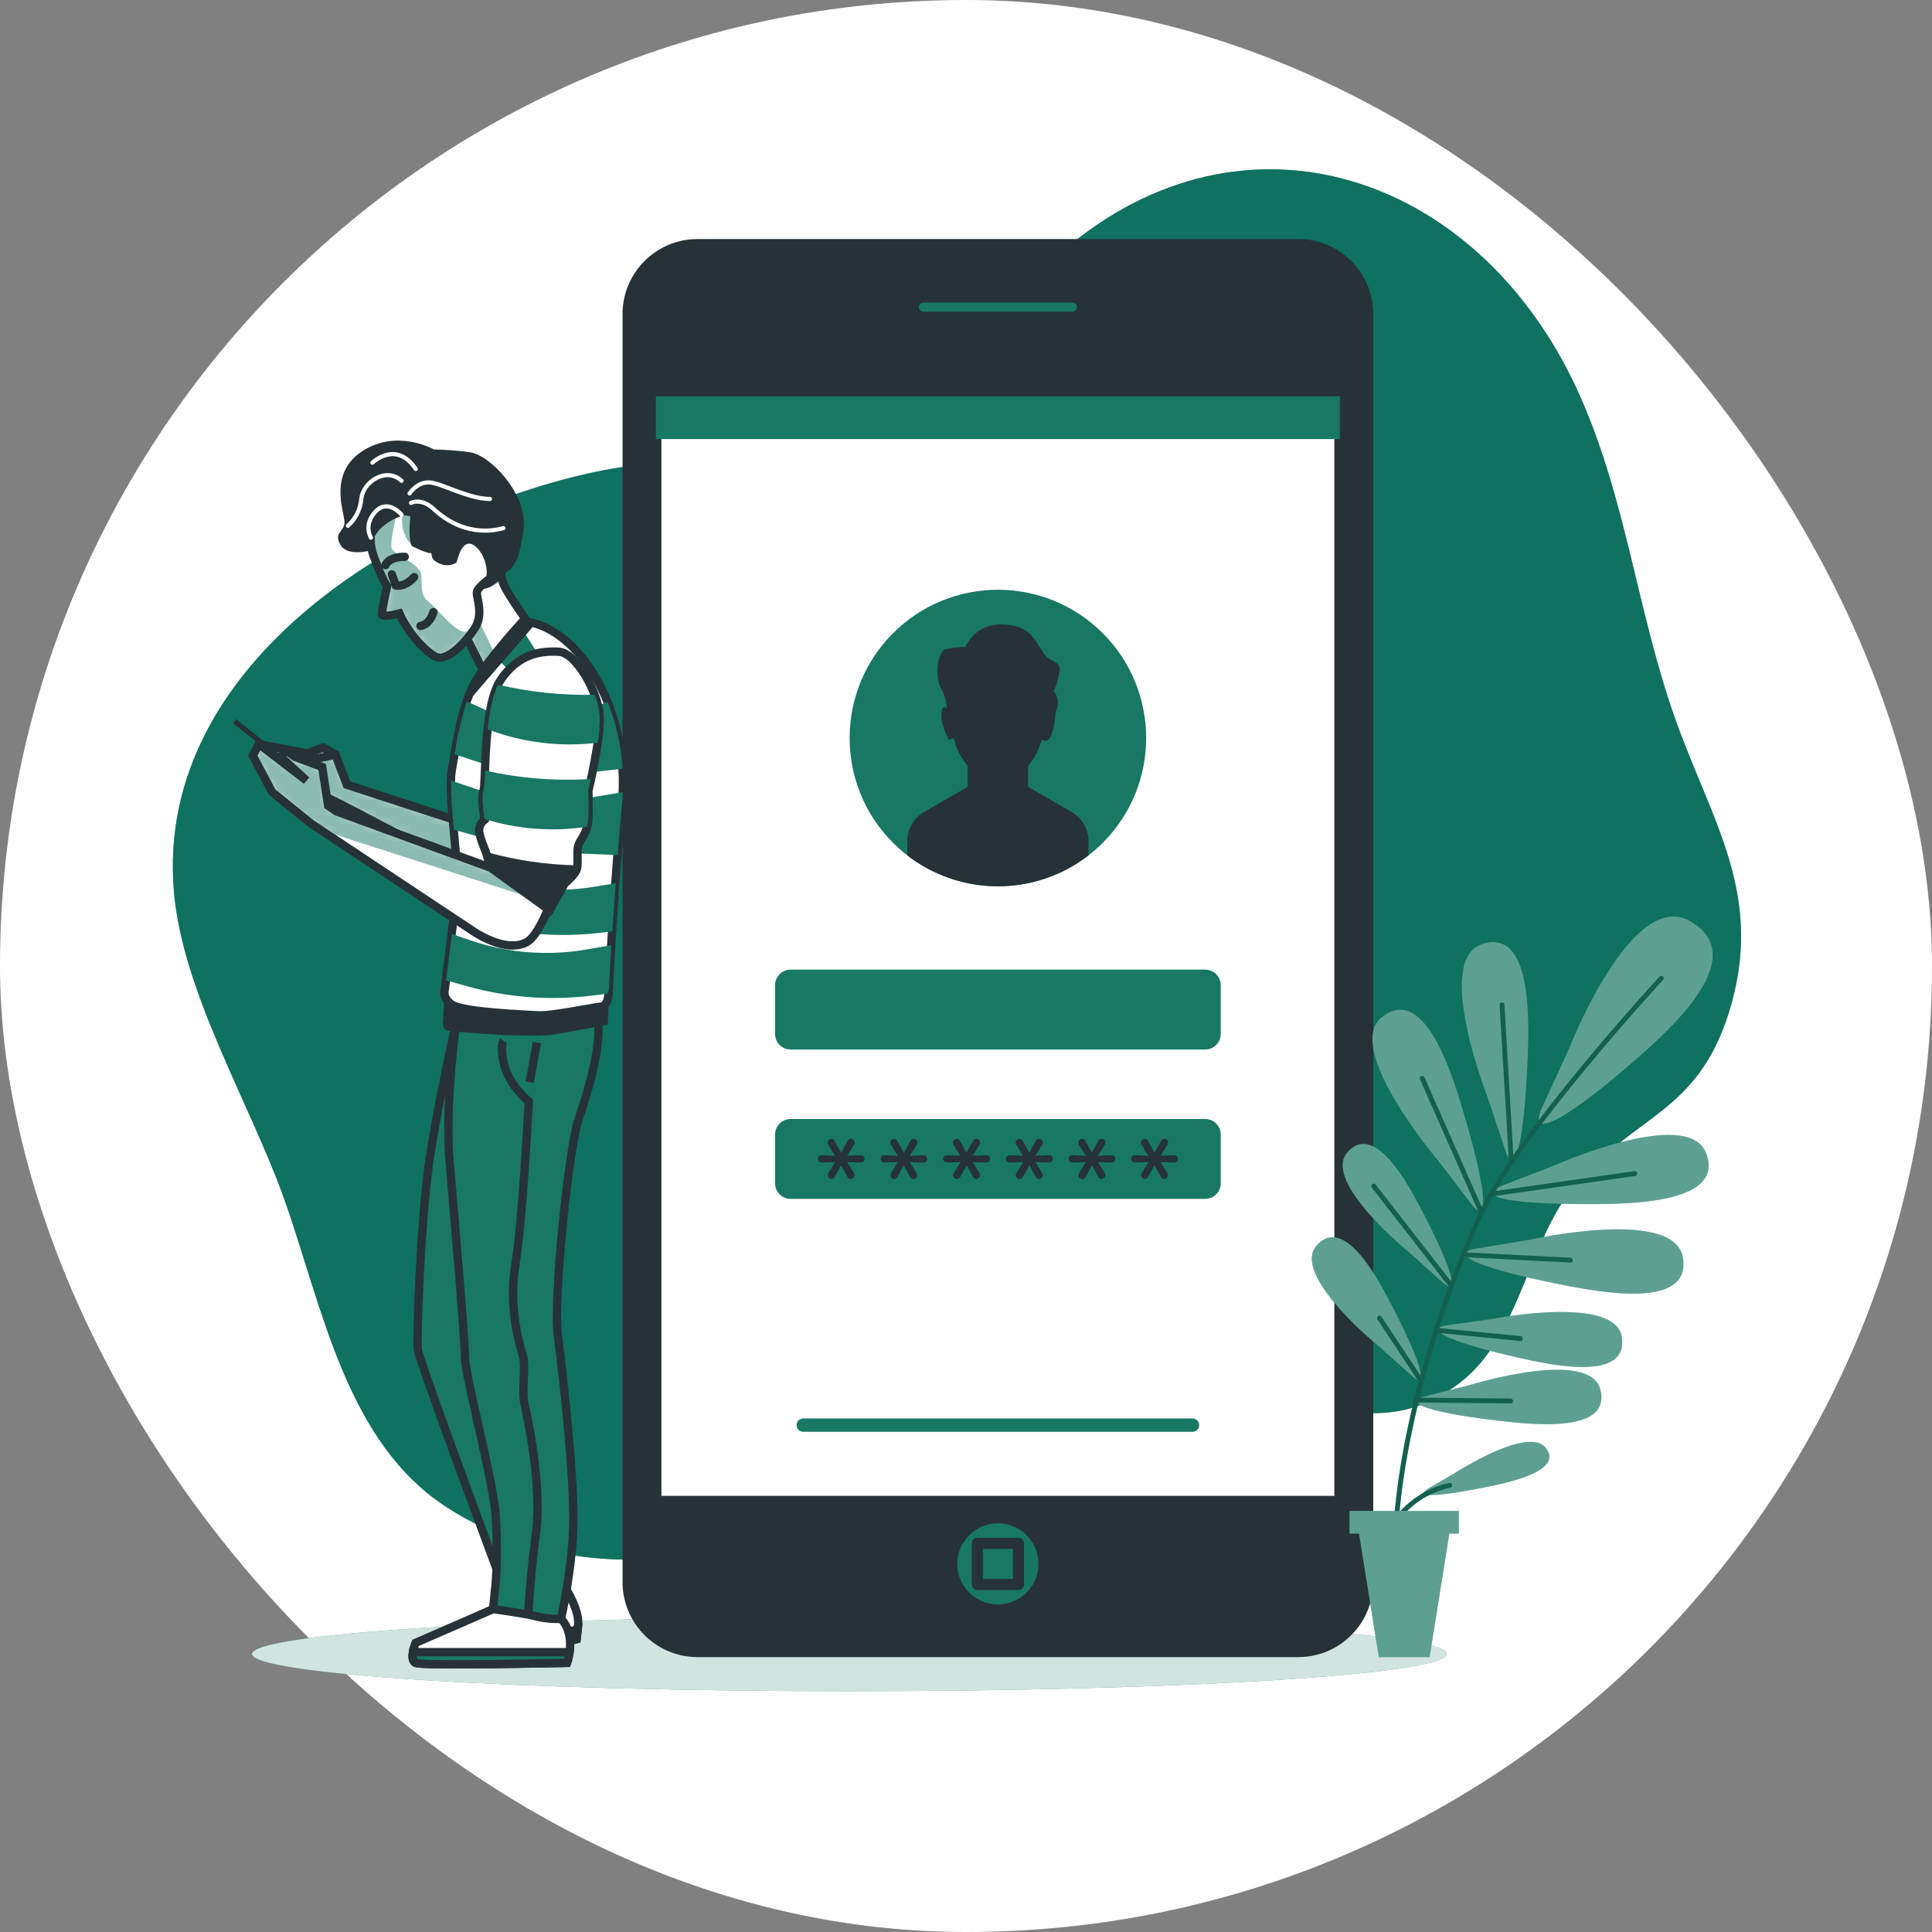 <svg width="233" height="233" viewBox="0 0 233 233" fill="none" xmlns="http://www.w3.org/2000/svg">
<rect x="0" y="0" width="233" height="233" fill="#808080" stroke="none"/>
<rect width="233" height="233" rx="116.5" fill="white"/>
<path d="M190.655 47.998C179.06 21.562 151.231 11.608 129.273 29.358C120.699 36.283 115.349 47.304 104.85 51.726C94.999 55.874 82.519 54.653 71.867 56.899C49.182 61.652 18.64 79.686 20.97 107.474C21.991 119.646 30.201 133.164 34.26 144.553C38.92 157.657 41.716 174.051 54.051 181.885C75.198 195.333 100.707 184.34 119.757 173.497C130.009 167.667 135.653 164.083 146.692 166.083C156.912 167.947 166.115 174.471 176.101 166.73C183.599 160.919 184.219 149.143 190.515 142.228C197.607 134.436 204.798 133.873 208.484 122.162C212.953 107.954 206.368 99.076 201.918 86.383C197.467 73.689 196.116 60.436 190.655 47.998Z" fill="#187863"/>
<g opacity="0.7">
<path d="M190.655 47.998C179.06 21.562 151.231 11.608 129.273 29.358C120.699 36.283 115.349 47.304 104.85 51.726C94.999 55.874 82.519 54.653 71.867 56.899C49.182 61.652 18.64 79.686 20.97 107.474C21.991 119.646 30.201 133.164 34.26 144.553C38.92 157.657 41.716 174.051 54.051 181.885C75.198 195.333 100.707 184.34 119.757 173.497C130.009 167.667 135.653 164.083 146.692 166.083C156.912 167.947 166.115 174.471 176.101 166.73C183.599 160.919 184.219 149.143 190.515 142.228C197.607 134.436 204.798 133.873 208.484 122.162C212.953 107.954 206.368 99.076 201.918 86.383C197.467 73.689 196.116 60.436 190.655 47.998Z" fill="#0C6D5C"/>
</g>
<path d="M102.431 203.959C142.215 203.959 174.466 201.95 174.466 199.471C174.466 196.993 142.215 194.984 102.431 194.984C62.648 194.984 30.397 196.993 30.397 199.471C30.397 201.95 62.648 203.959 102.431 203.959Z" fill="#187863"/>
<path opacity="0.8" d="M102.431 203.959C142.215 203.959 174.466 201.95 174.466 199.471C174.466 196.993 142.215 194.984 102.431 194.984C62.648 194.984 30.397 196.993 30.397 199.471C30.397 201.95 62.648 203.959 102.431 203.959Z" fill="white"/>
<path d="M156.562 28.827H84.132C79.131 28.827 75.077 32.88 75.077 37.881V190.794C75.077 195.795 79.131 199.849 84.132 199.849H156.562C161.563 199.849 165.616 195.795 165.616 190.794V37.881C165.616 32.88 161.563 28.827 156.562 28.827Z" fill="#263238"/>
<path d="M161.59 47.606H79.099V181.069H161.59V47.606Z" fill="white" stroke="#263238" stroke-width="1.337" stroke-miterlimit="10"/>
<path d="M132.99 101.649C139.973 94.666 139.973 83.345 132.99 76.362C126.007 69.38 114.686 69.38 107.703 76.362C100.721 83.345 100.721 94.666 107.703 101.649C114.686 108.632 126.007 108.632 132.99 101.649Z" fill="#187863"/>
<path d="M143.822 172.676H96.877C96.771 172.677 96.666 172.656 96.569 172.616C96.471 172.576 96.382 172.517 96.307 172.443C96.232 172.368 96.173 172.28 96.132 172.182C96.091 172.085 96.071 171.98 96.071 171.875C96.07 171.769 96.09 171.663 96.131 171.565C96.171 171.467 96.23 171.378 96.305 171.303C96.38 171.228 96.469 171.169 96.567 171.128C96.666 171.088 96.771 171.068 96.877 171.068H143.822C143.927 171.068 144.032 171.089 144.129 171.13C144.227 171.17 144.316 171.23 144.39 171.305C144.464 171.38 144.523 171.469 144.563 171.566C144.603 171.664 144.624 171.769 144.623 171.875C144.623 172.087 144.539 172.291 144.388 172.441C144.238 172.592 144.034 172.676 143.822 172.676Z" fill="#187863"/>
<path d="M145.35 116.938H95.344C94.312 116.938 93.475 117.775 93.475 118.807V124.702C93.475 125.734 94.312 126.57 95.344 126.57H145.35C146.382 126.57 147.219 125.734 147.219 124.702V118.807C147.219 117.775 146.382 116.938 145.35 116.938Z" fill="#187863"/>
<path d="M145.35 134.954H95.344C94.312 134.954 93.475 135.79 93.475 136.822V142.717C93.475 143.749 94.312 144.586 95.344 144.586H145.35C146.382 144.586 147.219 143.749 147.219 142.717V136.822C147.219 135.79 146.382 134.954 145.35 134.954Z" fill="#187863"/>
<path d="M129.25 97.925L123.989 94.896V92.394C124.75 91.472 125.302 90.396 125.606 89.239C125.787 89.303 125.977 89.337 126.169 89.337C126.822 89.337 127.237 87.314 127.307 85.87C128.066 84.262 127.032 83.321 127.032 83.321C127.032 83.321 127.46 82.892 127.745 81.173C128.029 79.453 126.743 80.171 125.741 78.596C124.739 77.02 124.021 75.306 120.731 75.306C119.825 75.276 118.93 75.519 118.164 76.005C117.398 76.49 116.795 77.195 116.435 78.027C115.616 78.03 114.8 78.125 114.002 78.311C112.996 78.596 112.711 81.89 113.569 83.181C113.953 83.886 114.158 84.675 114.165 85.478C113.937 85.199 113.699 85.124 113.569 85.758C113.285 87.189 114.431 89.192 114.431 89.192L115.023 89.025C115.321 90.261 115.896 91.413 116.705 92.394V94.896L111.444 97.925C110.829 98.28 110.319 98.79 109.964 99.404C109.609 100.019 109.422 100.715 109.421 101.425V103.158C112.55 105.576 116.393 106.887 120.347 106.887C124.301 106.887 128.143 105.576 131.272 103.158V101.425C131.273 100.715 131.086 100.018 130.731 99.404C130.376 98.789 129.865 98.279 129.25 97.925Z" fill="#263238"/>
<path d="M100.283 142.191C100.163 142.189 100.047 142.141 99.962 142.056C99.916 142.015 99.879 141.964 99.854 141.908C99.829 141.852 99.817 141.791 99.817 141.729C99.819 141.645 99.843 141.563 99.887 141.492L100.726 140.15L99.09 140.201C99.029 140.205 98.967 140.196 98.909 140.174C98.851 140.152 98.799 140.118 98.755 140.075C98.679 139.99 98.637 139.879 98.637 139.765C98.637 139.651 98.679 139.541 98.755 139.455C98.798 139.41 98.85 139.375 98.908 139.353C98.966 139.33 99.028 139.321 99.09 139.325L100.703 139.385L99.873 138.048C99.828 137.975 99.804 137.891 99.803 137.806C99.803 137.744 99.816 137.683 99.84 137.627C99.865 137.571 99.902 137.52 99.948 137.479C100.033 137.394 100.149 137.346 100.269 137.344C100.349 137.345 100.426 137.368 100.493 137.411C100.56 137.454 100.613 137.515 100.647 137.587L101.444 139.027L102.231 137.596C102.268 137.52 102.326 137.455 102.397 137.409C102.469 137.363 102.552 137.337 102.637 137.335C102.695 137.335 102.754 137.348 102.807 137.372C102.861 137.396 102.909 137.431 102.949 137.475C103.034 137.563 103.081 137.682 103.079 137.806C103.079 137.886 103.058 137.964 103.019 138.034L102.175 139.385L103.811 139.325C103.873 139.321 103.935 139.33 103.993 139.353C104.051 139.375 104.103 139.41 104.146 139.455C104.226 139.538 104.269 139.648 104.268 139.763C104.267 139.878 104.224 139.99 104.146 140.075C104.102 140.118 104.05 140.152 103.992 140.174C103.934 140.196 103.872 140.205 103.811 140.201L102.166 140.15L102.986 141.478C103.032 141.552 103.056 141.637 103.056 141.725C103.056 141.848 103.007 141.967 102.919 142.054C102.832 142.142 102.714 142.191 102.59 142.191C102.51 142.19 102.432 142.165 102.366 142.121C102.3 142.076 102.248 142.013 102.217 141.939L101.439 140.541L100.665 141.939C100.631 142.012 100.577 142.074 100.51 142.119C100.442 142.163 100.364 142.188 100.283 142.191Z" fill="#263238"/>
<path d="M107.842 142.191C107.721 142.189 107.606 142.141 107.52 142.056C107.474 142.015 107.438 141.964 107.413 141.908C107.388 141.852 107.375 141.791 107.376 141.729C107.377 141.645 107.401 141.563 107.446 141.492L108.284 140.15L106.653 140.201C106.591 140.204 106.529 140.194 106.471 140.172C106.412 140.151 106.359 140.118 106.313 140.075C106.251 140.011 106.21 139.93 106.195 139.843C106.18 139.755 106.191 139.665 106.228 139.584C106.265 139.503 106.325 139.435 106.401 139.389C106.477 139.343 106.565 139.32 106.653 139.325L108.261 139.385L107.432 138.048C107.387 137.975 107.362 137.891 107.362 137.806C107.361 137.744 107.374 137.683 107.399 137.627C107.424 137.571 107.46 137.52 107.506 137.479C107.592 137.394 107.707 137.346 107.828 137.344C107.907 137.345 107.985 137.368 108.052 137.411C108.118 137.454 108.172 137.515 108.205 137.587L109.002 139.027L109.79 137.596C109.827 137.52 109.884 137.455 109.956 137.409C110.027 137.363 110.11 137.337 110.195 137.335C110.254 137.335 110.312 137.347 110.366 137.371C110.42 137.395 110.468 137.431 110.507 137.475C110.55 137.518 110.585 137.57 110.608 137.627C110.631 137.684 110.643 137.744 110.642 137.806C110.641 137.886 110.618 137.965 110.577 138.034L109.734 139.385L111.374 139.334C111.435 139.33 111.497 139.34 111.554 139.362C111.611 139.385 111.663 139.42 111.705 139.465C111.784 139.547 111.828 139.658 111.826 139.772C111.826 139.888 111.783 139.999 111.705 140.084C111.662 140.128 111.61 140.161 111.553 140.183C111.496 140.205 111.435 140.214 111.374 140.21L109.724 140.159L110.545 141.487C110.59 141.561 110.615 141.647 110.614 141.734C110.614 141.858 110.565 141.976 110.478 142.064C110.391 142.151 110.272 142.2 110.148 142.2C110.069 142.199 109.991 142.175 109.924 142.13C109.858 142.085 109.806 142.022 109.776 141.948L108.997 140.55L108.224 141.948C108.188 142.02 108.134 142.08 108.066 142.123C107.999 142.165 107.921 142.189 107.842 142.191Z" fill="#263238"/>
<path d="M115.405 142.191C115.283 142.19 115.166 142.142 115.079 142.056C115.033 142.015 114.996 141.964 114.971 141.908C114.946 141.852 114.934 141.791 114.934 141.729C114.936 141.645 114.96 141.563 115.004 141.492L115.843 140.15L114.212 140.201C114.124 140.204 114.037 140.182 113.962 140.136C113.887 140.09 113.828 140.022 113.792 139.942C113.755 139.862 113.743 139.773 113.757 139.687C113.772 139.6 113.812 139.519 113.872 139.455C113.916 139.41 113.969 139.375 114.028 139.353C114.086 139.33 114.149 139.321 114.212 139.325L115.82 139.385L114.99 138.048C114.945 137.975 114.921 137.891 114.92 137.806C114.922 137.744 114.935 137.684 114.96 137.628C114.985 137.572 115.02 137.522 115.065 137.479C115.152 137.393 115.269 137.345 115.391 137.344C115.47 137.346 115.546 137.369 115.612 137.412C115.678 137.455 115.731 137.515 115.764 137.587L116.561 139.027L117.348 137.596C117.385 137.52 117.443 137.455 117.514 137.409C117.586 137.363 117.669 137.337 117.754 137.335C117.813 137.335 117.871 137.347 117.925 137.371C117.979 137.395 118.027 137.431 118.066 137.475C118.109 137.518 118.143 137.57 118.166 137.627C118.19 137.684 118.201 137.744 118.201 137.806C118.199 137.886 118.177 137.965 118.136 138.034L117.292 139.385L118.933 139.325C118.993 139.319 119.054 139.326 119.111 139.345C119.169 139.365 119.221 139.396 119.265 139.438C119.309 139.479 119.344 139.53 119.367 139.586C119.39 139.642 119.401 139.702 119.399 139.763C119.4 139.878 119.358 139.989 119.282 140.075C119.238 140.118 119.186 140.152 119.128 140.174C119.07 140.196 119.008 140.205 118.947 140.201L117.302 140.15L118.117 141.478C118.163 141.552 118.187 141.637 118.187 141.725C118.185 141.786 118.172 141.846 118.147 141.902C118.122 141.958 118.087 142.009 118.042 142.051C118.002 142.095 117.953 142.129 117.898 142.153C117.844 142.177 117.785 142.19 117.726 142.191C117.646 142.189 117.569 142.165 117.504 142.12C117.438 142.075 117.387 142.012 117.357 141.939L116.575 140.541L115.801 141.939C115.766 142.015 115.71 142.079 115.64 142.123C115.57 142.168 115.488 142.191 115.405 142.191Z" fill="#263238"/>
<path d="M122.963 142.191C122.841 142.19 122.724 142.142 122.637 142.056C122.549 141.97 122.499 141.852 122.497 141.729C122.496 141.646 122.519 141.563 122.563 141.492L123.401 140.15L121.77 140.201C121.708 140.204 121.646 140.194 121.588 140.172C121.529 140.151 121.476 140.118 121.43 140.075C121.354 139.99 121.312 139.879 121.312 139.765C121.312 139.651 121.354 139.541 121.43 139.455C121.475 139.412 121.529 139.378 121.587 139.355C121.646 139.333 121.708 139.323 121.77 139.325L123.383 139.385L122.558 138.048C122.513 137.975 122.489 137.891 122.488 137.806C122.49 137.744 122.503 137.684 122.528 137.628C122.553 137.572 122.588 137.522 122.633 137.479C122.719 137.393 122.837 137.345 122.959 137.344C123.038 137.345 123.116 137.368 123.183 137.411C123.249 137.454 123.303 137.515 123.336 137.587L124.128 139.027L124.916 137.596C124.953 137.52 125.011 137.455 125.082 137.409C125.154 137.363 125.236 137.337 125.321 137.335C125.38 137.335 125.439 137.347 125.493 137.371C125.546 137.395 125.595 137.431 125.634 137.475C125.677 137.518 125.711 137.57 125.734 137.627C125.757 137.684 125.769 137.744 125.769 137.806C125.767 137.886 125.745 137.965 125.704 138.034L124.86 139.385L126.5 139.325C126.561 139.319 126.622 139.326 126.679 139.345C126.736 139.365 126.789 139.396 126.833 139.438C126.877 139.479 126.912 139.53 126.935 139.586C126.958 139.642 126.969 139.702 126.966 139.763C126.967 139.878 126.926 139.989 126.85 140.075C126.806 140.118 126.753 140.152 126.696 140.174C126.638 140.196 126.576 140.205 126.514 140.201L124.869 140.15L125.685 141.478C125.731 141.552 125.755 141.637 125.755 141.725C125.755 141.786 125.743 141.847 125.718 141.903C125.693 141.96 125.656 142.01 125.61 142.051C125.57 142.095 125.521 142.129 125.466 142.153C125.412 142.177 125.353 142.19 125.293 142.191C125.214 142.189 125.137 142.165 125.072 142.12C125.006 142.075 124.955 142.012 124.925 141.939L124.142 140.541L123.369 141.939C123.333 142.016 123.276 142.081 123.204 142.126C123.132 142.17 123.048 142.193 122.963 142.191Z" fill="#263238"/>
<path d="M130.522 142.191C130.4 142.19 130.283 142.142 130.196 142.056C130.124 141.982 130.078 141.887 130.065 141.786C130.052 141.684 130.074 141.58 130.126 141.492L130.96 140.15L129.329 140.201C129.267 140.204 129.205 140.194 129.146 140.172C129.088 140.151 129.034 140.118 128.989 140.075C128.913 139.99 128.871 139.879 128.871 139.765C128.871 139.651 128.913 139.541 128.989 139.455C129.034 139.412 129.087 139.378 129.146 139.355C129.204 139.333 129.266 139.323 129.329 139.325L130.941 139.385L130.112 138.048C130.067 137.975 130.043 137.891 130.042 137.806C130.044 137.683 130.094 137.565 130.182 137.479C130.269 137.393 130.386 137.345 130.508 137.344C130.587 137.345 130.665 137.368 130.732 137.411C130.799 137.454 130.852 137.515 130.885 137.587L131.678 139.027L132.465 137.596C132.503 137.52 132.56 137.455 132.632 137.409C132.703 137.363 132.786 137.337 132.871 137.335C132.93 137.335 132.989 137.347 133.044 137.371C133.099 137.395 133.147 137.43 133.187 137.475C133.273 137.563 133.32 137.682 133.318 137.806C133.316 137.886 133.294 137.965 133.253 138.034L132.409 139.385L134.05 139.325C134.11 139.319 134.171 139.326 134.228 139.345C134.286 139.365 134.338 139.396 134.382 139.438C134.426 139.479 134.461 139.53 134.484 139.586C134.507 139.642 134.518 139.702 134.516 139.763C134.517 139.878 134.475 139.989 134.399 140.075C134.355 140.118 134.303 140.152 134.245 140.174C134.187 140.196 134.125 140.205 134.064 140.201L132.419 140.15L133.234 141.478C133.28 141.552 133.304 141.637 133.304 141.725C133.304 141.786 133.292 141.847 133.267 141.903C133.242 141.96 133.205 142.01 133.16 142.051C133.119 142.095 133.07 142.129 133.015 142.153C132.961 142.177 132.902 142.19 132.843 142.191C132.763 142.189 132.686 142.165 132.621 142.12C132.555 142.075 132.505 142.012 132.474 141.939L131.692 140.541L130.918 141.939C130.883 142.015 130.827 142.079 130.757 142.123C130.687 142.168 130.605 142.191 130.522 142.191Z" fill="#263238"/>
<path d="M138.081 142.191C137.96 142.189 137.845 142.141 137.759 142.056C137.713 142.015 137.677 141.964 137.652 141.908C137.627 141.852 137.614 141.791 137.615 141.729C137.616 141.645 137.64 141.563 137.684 141.492L138.519 140.15L136.888 140.201C136.828 140.205 136.767 140.197 136.711 140.177C136.654 140.157 136.602 140.126 136.558 140.084C136.514 140.043 136.479 139.993 136.456 139.938C136.432 139.883 136.421 139.823 136.422 139.763C136.421 139.706 136.432 139.649 136.454 139.597C136.475 139.544 136.507 139.496 136.547 139.455C136.59 139.41 136.643 139.375 136.701 139.353C136.759 139.33 136.821 139.321 136.883 139.325L138.495 139.385L137.666 138.048C137.621 137.975 137.596 137.891 137.596 137.806C137.598 137.683 137.648 137.565 137.736 137.479C137.822 137.393 137.94 137.345 138.062 137.344C138.141 137.345 138.219 137.368 138.286 137.411C138.353 137.454 138.406 137.515 138.439 137.587L139.232 139.027L140.024 137.596C140.061 137.52 140.118 137.456 140.188 137.41C140.259 137.364 140.34 137.338 140.424 137.335C140.484 137.335 140.543 137.347 140.598 137.371C140.652 137.395 140.701 137.43 140.741 137.475C140.827 137.563 140.874 137.682 140.872 137.806C140.872 137.886 140.851 137.964 140.811 138.034L139.968 139.385L141.603 139.325C141.666 139.321 141.728 139.33 141.786 139.353C141.844 139.375 141.896 139.41 141.939 139.455C142.018 139.538 142.062 139.648 142.06 139.763C142.06 139.878 142.017 139.99 141.939 140.075C141.895 140.118 141.843 140.152 141.785 140.174C141.727 140.196 141.665 140.205 141.603 140.201L139.958 140.15L140.774 141.478C140.82 141.552 140.844 141.637 140.844 141.725C140.842 141.848 140.792 141.965 140.704 142.051C140.619 142.138 140.504 142.188 140.383 142.191C140.303 142.189 140.226 142.165 140.161 142.12C140.095 142.075 140.044 142.012 140.014 141.939L139.232 140.541L138.458 141.939C138.424 142.012 138.371 142.074 138.305 142.118C138.238 142.163 138.161 142.188 138.081 142.191Z" fill="#263238"/>
<g style="mix-blend-mode:multiply">
<path d="M161.59 47.784H79.099V52.952H161.59V47.784Z" fill="#187863"/>
</g>
<path d="M129.315 38.263H111.374C111.05 38.263 110.74 38.135 110.511 37.906C110.282 37.677 110.153 37.366 110.153 37.042C110.153 36.718 110.282 36.408 110.511 36.179C110.74 35.95 111.05 35.821 111.374 35.821H129.315C129.639 35.821 129.949 35.95 130.178 36.179C130.407 36.408 130.536 36.718 130.536 37.042C130.536 37.366 130.407 37.677 130.178 37.906C129.949 38.135 129.639 38.263 129.315 38.263Z" fill="#187863" stroke="#263238" stroke-width="1.337" stroke-linecap="round" stroke-linejoin="round"/>
<path d="M125.238 188.609C125.238 187.64 124.952 186.694 124.415 185.888C123.878 185.083 123.113 184.455 122.219 184.084C121.325 183.713 120.341 183.616 119.391 183.805C118.442 183.993 117.569 184.459 116.885 185.144C116.2 185.829 115.734 186.701 115.545 187.651C115.357 188.6 115.454 189.584 115.825 190.479C116.196 191.373 116.824 192.137 117.629 192.674C118.434 193.212 119.381 193.498 120.349 193.497C121.645 193.496 122.888 192.98 123.804 192.064C124.721 191.147 125.236 189.905 125.238 188.609Z" fill="#187863"/>
<path d="M122.828 186.129H117.87V191.088H122.828V186.129Z" fill="#187863" stroke="#263238" stroke-width="1.337" stroke-linecap="round" stroke-linejoin="round"/>
<path d="M179.41 132.344C179.41 132.344 172.914 115.838 178.697 113.876C184.718 111.831 184.452 122.73 184.219 128.043C183.73 139.395 182.476 141.506 181.54 138.733L179.41 132.344ZM177.457 145.22C179.242 147.55 179.746 145.136 176.525 134.236C175.016 129.11 171.735 118.741 166.702 122.633C161.87 126.361 173.371 139.875 173.371 139.875L177.457 145.22ZM174.009 154.679C175.71 156.189 175.743 154.283 171.702 146.413C169.806 142.726 165.793 135.266 162.508 138.957C159.353 142.517 170.104 151.17 170.104 151.17L174.009 154.679ZM170.281 165.929C171.982 167.443 172.015 165.533 167.974 157.666C166.078 153.98 162.065 146.515 158.78 150.21C155.644 153.78 166.362 162.434 166.362 162.434L170.281 165.929ZM181.046 143.029C178.324 144.092 180.486 145.248 191.852 145.215C197.183 145.215 208.069 144.973 205.748 139.05C203.526 133.36 187.337 140.606 187.337 140.606L181.046 143.029ZM177.947 150.597C175.067 151.096 176.959 152.662 188.106 154.889C193.329 155.938 204.043 157.871 202.948 151.627C201.899 145.606 184.592 149.493 184.592 149.493L177.947 150.597ZM174.48 159.838C172.029 160.192 173.594 161.558 182.966 163.701C187.36 164.708 196.377 166.595 195.594 161.269C194.849 156.143 180.123 159.041 180.123 159.041L174.48 159.838ZM171.847 168.398C169.447 169.009 171.148 170.202 180.701 171.339C185.174 171.87 194.341 172.793 193.003 167.578C191.712 162.573 177.378 167.005 177.378 167.005L171.847 168.398ZM185.892 133.742C184.494 136.874 187.397 136.398 197.267 127.787C201.89 123.746 211.163 115.293 203.819 111.085C196.769 107.04 189.187 126.556 189.187 126.556L185.892 133.742ZM172.21 179.55C170.733 180.412 172.182 180.747 178.958 179.396C182.136 178.767 188.6 177.369 186.414 174.61C184.298 171.954 175.631 177.546 175.631 177.546L172.21 179.55Z" fill="#187863"/>
<path opacity="0.3" d="M179.41 132.344C179.41 132.344 172.914 115.838 178.697 113.876C184.718 111.831 184.452 122.73 184.219 128.043C183.73 139.395 182.476 141.506 181.54 138.733L179.41 132.344ZM177.457 145.22C179.242 147.55 179.746 145.136 176.525 134.236C175.016 129.11 171.735 118.741 166.702 122.633C161.87 126.361 173.371 139.875 173.371 139.875L177.457 145.22ZM174.009 154.679C175.71 156.189 175.743 154.283 171.702 146.413C169.806 142.726 165.793 135.266 162.508 138.957C159.353 142.517 170.104 151.17 170.104 151.17L174.009 154.679ZM170.281 165.929C171.982 167.443 172.015 165.533 167.974 157.666C166.078 153.98 162.065 146.515 158.78 150.21C155.644 153.78 166.362 162.434 166.362 162.434L170.281 165.929ZM181.046 143.029C178.324 144.092 180.486 145.248 191.852 145.215C197.183 145.215 208.069 144.973 205.748 139.05C203.526 133.36 187.337 140.606 187.337 140.606L181.046 143.029ZM177.947 150.597C175.067 151.096 176.959 152.662 188.106 154.889C193.329 155.938 204.043 157.871 202.948 151.627C201.899 145.606 184.592 149.493 184.592 149.493L177.947 150.597ZM174.48 159.838C172.029 160.192 173.594 161.558 182.966 163.701C187.36 164.708 196.377 166.595 195.594 161.269C194.849 156.143 180.123 159.041 180.123 159.041L174.48 159.838ZM171.847 168.398C169.447 169.009 171.148 170.202 180.701 171.339C185.174 171.87 194.341 172.793 193.003 167.578C191.712 162.573 177.378 167.005 177.378 167.005L171.847 168.398ZM185.892 133.742C184.494 136.874 187.397 136.398 197.267 127.787C201.89 123.746 211.163 115.293 203.819 111.085C196.769 107.04 189.187 126.556 189.187 126.556L185.892 133.742ZM172.21 179.55C170.733 180.412 172.182 180.747 178.958 179.396C182.136 178.767 188.6 177.369 186.414 174.61C184.298 171.954 175.631 177.546 175.631 177.546L172.21 179.55Z" fill="white"/>
<path d="M182.276 140.028L181.144 121.188ZM178.692 146.245L171.535 130.042ZM197.165 141.533L180.011 143.994ZM174.983 154.978L165.696 143.062ZM176.614 151.324L189.41 151.967ZM173.585 160.462L183.371 161.432ZM171.222 166.269L166.362 158.957ZM170.663 168.85L182.169 168.958ZM168.333 190.436C168.41 190.43 168.482 190.393 168.533 190.335C168.583 190.277 168.609 190.2 168.604 190.123C167.872 179.135 172.122 161.138 178.939 146.366C183.296 136.925 200.375 118.369 200.557 118.182C200.612 118.127 200.643 118.053 200.643 117.975C200.643 117.897 200.612 117.823 200.557 117.767C200.53 117.74 200.498 117.719 200.463 117.704C200.428 117.69 200.39 117.682 200.352 117.682C200.314 117.682 200.276 117.69 200.241 117.704C200.206 117.719 200.174 117.74 200.147 117.767C199.975 117.954 182.826 136.58 178.431 146.105C171.488 161.236 167.294 178.907 168.04 190.161C168.045 190.235 168.079 190.304 168.133 190.355C168.187 190.406 168.259 190.435 168.333 190.436ZM182.271 140.317C182.348 140.312 182.42 140.277 182.472 140.22C182.523 140.162 182.55 140.087 182.546 140.01L181.432 121.16C181.431 121.122 181.421 121.084 181.405 121.049C181.388 121.015 181.365 120.984 181.336 120.958C181.308 120.932 181.274 120.913 181.238 120.9C181.202 120.888 181.163 120.883 181.125 120.885C181.048 120.89 180.976 120.925 180.924 120.982C180.873 121.04 180.846 121.115 180.85 121.193L181.982 140.033C181.986 140.107 182.018 140.177 182.072 140.228C182.126 140.279 182.197 140.308 182.271 140.308V140.317ZM178.795 146.51C178.865 146.479 178.919 146.421 178.947 146.35C178.975 146.278 178.974 146.199 178.944 146.128L171.782 129.925C171.751 129.855 171.693 129.8 171.621 129.772C171.55 129.744 171.47 129.745 171.4 129.776C171.329 129.807 171.274 129.865 171.246 129.937C171.218 130.008 171.219 130.088 171.25 130.158L178.408 146.361C178.431 146.413 178.468 146.458 178.515 146.489C178.562 146.52 178.617 146.538 178.674 146.538C178.722 146.541 178.77 146.531 178.814 146.51H178.795ZM180.034 144.274L197.179 141.822C197.22 141.822 197.261 141.812 197.298 141.794C197.336 141.777 197.369 141.751 197.396 141.72C197.423 141.688 197.443 141.651 197.454 141.612C197.466 141.572 197.469 141.53 197.463 141.489C197.458 141.448 197.444 141.409 197.422 141.373C197.4 141.338 197.371 141.308 197.336 141.285C197.302 141.262 197.263 141.247 197.222 141.24C197.181 141.233 197.14 141.234 197.099 141.245L179.955 143.696C179.879 143.701 179.807 143.736 179.756 143.794C179.706 143.851 179.68 143.927 179.685 144.003C179.69 144.08 179.725 144.151 179.783 144.202C179.84 144.253 179.916 144.279 179.993 144.274H180.034ZM175.146 155.211C175.207 155.163 175.247 155.093 175.256 155.016C175.266 154.939 175.245 154.862 175.197 154.801L165.905 142.862C165.858 142.8 165.788 142.759 165.71 142.749C165.633 142.739 165.555 142.76 165.493 142.808C165.431 142.856 165.391 142.926 165.381 143.003C165.371 143.08 165.392 143.159 165.439 143.22L174.75 155.178C174.777 155.213 174.812 155.241 174.851 155.26C174.891 155.28 174.934 155.29 174.978 155.29C175.048 155.286 175.114 155.258 175.165 155.211H175.146ZM189.667 151.981C189.669 151.904 189.641 151.829 189.589 151.772C189.537 151.716 189.464 151.682 189.387 151.678L176.614 151.031C176.542 151.036 176.475 151.067 176.424 151.118C176.374 151.169 176.344 151.238 176.341 151.309C176.338 151.381 176.361 151.452 176.406 151.508C176.451 151.564 176.515 151.601 176.586 151.613L189.382 152.261C189.46 152.263 189.535 152.235 189.591 152.183C189.648 152.131 189.682 152.058 189.685 151.981H189.667ZM183.641 161.46C183.646 161.421 183.643 161.382 183.632 161.345C183.621 161.308 183.603 161.274 183.579 161.244C183.554 161.214 183.524 161.189 183.49 161.171C183.456 161.153 183.419 161.142 183.38 161.138L173.594 160.173C173.556 160.17 173.518 160.173 173.482 160.184C173.445 160.195 173.411 160.214 173.382 160.238C173.352 160.262 173.328 160.292 173.31 160.326C173.292 160.36 173.281 160.396 173.277 160.434C173.271 160.511 173.295 160.587 173.343 160.646C173.392 160.705 173.462 160.743 173.538 160.751L183.324 161.721H183.352C183.428 161.726 183.502 161.701 183.559 161.653C183.617 161.604 183.653 161.535 183.66 161.46H183.641ZM171.362 166.511C171.427 166.468 171.472 166.402 171.488 166.326C171.504 166.25 171.489 166.171 171.446 166.106L166.609 158.794C166.565 158.731 166.498 158.688 166.422 158.673C166.347 158.658 166.268 158.673 166.204 158.715C166.139 158.758 166.094 158.824 166.078 158.9C166.062 158.976 166.077 159.055 166.12 159.12L170.957 166.432C170.984 166.472 171.021 166.505 171.064 166.527C171.107 166.55 171.155 166.562 171.204 166.562C171.267 166.566 171.329 166.548 171.381 166.511H171.362ZM182.462 168.958C182.461 168.881 182.431 168.808 182.377 168.753C182.323 168.698 182.25 168.666 182.173 168.664L170.668 168.557C170.591 168.557 170.518 168.587 170.464 168.641C170.409 168.696 170.379 168.769 170.379 168.846C170.378 168.884 170.384 168.923 170.398 168.958C170.412 168.994 170.433 169.027 170.46 169.055C170.487 169.082 170.52 169.104 170.555 169.118C170.591 169.133 170.629 169.14 170.668 169.139L182.173 169.247C182.213 169.248 182.252 169.242 182.289 169.229C182.326 169.215 182.36 169.194 182.388 169.167C182.417 169.14 182.44 169.108 182.456 169.072C182.472 169.036 182.48 168.997 182.481 168.958H182.462ZM167.024 186.162C167.047 186.111 169.009 180.705 174.908 179.415C174.984 179.398 175.051 179.352 175.093 179.286C175.135 179.221 175.149 179.141 175.132 179.065C175.113 178.991 175.066 178.926 175.001 178.885C174.936 178.845 174.858 178.831 174.783 178.846C168.562 180.207 166.497 185.915 166.474 185.971C166.45 186.045 166.455 186.125 166.489 186.194C166.523 186.264 166.583 186.318 166.656 186.344H166.749C166.811 186.349 166.873 186.335 166.926 186.302C166.979 186.269 167.02 186.22 167.042 186.162H167.024ZM168.333 190.436C168.41 190.43 168.482 190.393 168.533 190.335C168.583 190.277 168.609 190.2 168.604 190.123C167.872 179.135 172.122 161.138 178.939 146.366C183.296 136.925 200.375 118.369 200.557 118.182C200.612 118.127 200.643 118.053 200.643 117.975C200.643 117.897 200.612 117.823 200.557 117.767C200.53 117.74 200.498 117.719 200.463 117.704C200.428 117.69 200.39 117.682 200.352 117.682C200.314 117.682 200.276 117.69 200.241 117.704C200.206 117.719 200.174 117.74 200.147 117.767C199.975 117.954 182.826 136.58 178.431 146.105C171.488 161.236 167.294 178.907 168.04 190.161C168.045 190.235 168.079 190.304 168.133 190.355C168.187 190.406 168.259 190.435 168.333 190.436ZM182.271 140.317C182.348 140.312 182.42 140.277 182.472 140.22C182.523 140.162 182.55 140.087 182.546 140.01L181.432 121.16C181.431 121.122 181.421 121.084 181.405 121.049C181.388 121.015 181.365 120.984 181.336 120.958C181.308 120.932 181.274 120.913 181.238 120.9C181.202 120.888 181.163 120.883 181.125 120.885C181.048 120.89 180.976 120.925 180.924 120.982C180.873 121.04 180.846 121.115 180.85 121.193L181.982 140.033C181.986 140.107 182.018 140.177 182.072 140.228C182.126 140.279 182.197 140.308 182.271 140.308V140.317ZM178.795 146.51C178.865 146.479 178.919 146.421 178.947 146.35C178.975 146.278 178.974 146.199 178.944 146.128L171.782 129.925C171.751 129.855 171.693 129.8 171.621 129.772C171.55 129.744 171.47 129.745 171.4 129.776C171.329 129.807 171.274 129.865 171.246 129.937C171.218 130.008 171.219 130.088 171.25 130.158L178.408 146.361C178.431 146.413 178.468 146.458 178.515 146.489C178.562 146.52 178.617 146.538 178.674 146.538C178.722 146.541 178.77 146.531 178.814 146.51H178.795ZM180.034 144.274L197.179 141.822C197.22 141.822 197.261 141.812 197.298 141.794C197.336 141.777 197.369 141.751 197.396 141.72C197.423 141.688 197.443 141.651 197.454 141.612C197.466 141.572 197.469 141.53 197.463 141.489C197.458 141.448 197.444 141.409 197.422 141.373C197.4 141.338 197.371 141.308 197.336 141.285C197.302 141.262 197.263 141.247 197.222 141.24C197.181 141.233 197.14 141.234 197.099 141.245L179.955 143.696C179.879 143.701 179.807 143.736 179.756 143.794C179.706 143.851 179.68 143.927 179.685 144.003C179.69 144.08 179.725 144.151 179.783 144.202C179.84 144.253 179.916 144.279 179.993 144.274H180.034ZM175.146 155.211C175.207 155.163 175.247 155.093 175.256 155.016C175.266 154.939 175.245 154.862 175.197 154.801L165.905 142.862C165.882 142.831 165.852 142.805 165.819 142.786C165.785 142.767 165.749 142.754 165.71 142.749C165.672 142.744 165.633 142.747 165.596 142.757C165.559 142.767 165.524 142.784 165.493 142.808C165.462 142.832 165.437 142.861 165.417 142.894C165.398 142.928 165.386 142.965 165.381 143.003C165.376 143.041 165.378 143.08 165.388 143.118C165.399 143.155 165.416 143.19 165.439 143.22L174.75 155.178C174.777 155.213 174.812 155.241 174.851 155.26C174.891 155.28 174.934 155.29 174.978 155.29C175.048 155.286 175.114 155.258 175.165 155.211H175.146ZM189.667 151.981C189.669 151.904 189.641 151.829 189.589 151.772C189.537 151.716 189.464 151.682 189.387 151.678L176.614 151.031C176.542 151.036 176.475 151.067 176.424 151.118C176.374 151.169 176.344 151.238 176.341 151.309C176.338 151.381 176.361 151.452 176.406 151.508C176.451 151.564 176.515 151.601 176.586 151.613L189.382 152.261C189.46 152.263 189.535 152.235 189.591 152.183C189.648 152.131 189.682 152.058 189.685 151.981H189.667ZM183.641 161.46C183.646 161.421 183.643 161.382 183.632 161.345C183.621 161.308 183.603 161.274 183.579 161.244C183.554 161.214 183.524 161.189 183.49 161.171C183.456 161.153 183.419 161.142 183.38 161.138L173.594 160.173C173.556 160.17 173.518 160.173 173.482 160.184C173.445 160.195 173.411 160.214 173.382 160.238C173.352 160.262 173.328 160.292 173.31 160.326C173.292 160.36 173.281 160.396 173.277 160.434C173.271 160.511 173.295 160.587 173.343 160.646C173.392 160.705 173.462 160.743 173.538 160.751L183.324 161.721H183.352C183.428 161.726 183.502 161.701 183.559 161.653C183.617 161.604 183.653 161.535 183.66 161.46H183.641ZM171.362 166.511C171.427 166.468 171.472 166.402 171.488 166.326C171.504 166.25 171.489 166.171 171.446 166.106L166.609 158.794C166.565 158.731 166.498 158.688 166.422 158.673C166.347 158.658 166.268 158.673 166.204 158.715C166.139 158.758 166.094 158.824 166.078 158.9C166.062 158.976 166.077 159.055 166.12 159.12L170.957 166.432C170.984 166.472 171.021 166.505 171.064 166.527C171.107 166.55 171.155 166.562 171.204 166.562C171.267 166.566 171.329 166.548 171.381 166.511H171.362ZM182.462 168.958C182.461 168.881 182.431 168.808 182.377 168.753C182.323 168.698 182.25 168.666 182.173 168.664L170.668 168.557C170.591 168.557 170.518 168.587 170.464 168.641C170.409 168.696 170.379 168.769 170.379 168.846C170.378 168.884 170.384 168.923 170.398 168.958C170.412 168.994 170.433 169.027 170.46 169.055C170.487 169.082 170.52 169.104 170.555 169.118C170.591 169.133 170.629 169.14 170.668 169.139L182.173 169.247C182.213 169.248 182.252 169.242 182.289 169.229C182.326 169.215 182.36 169.194 182.388 169.167C182.417 169.14 182.44 169.108 182.456 169.072C182.472 169.036 182.48 168.997 182.481 168.958H182.462ZM167.024 186.162C167.047 186.111 169.009 180.705 174.908 179.415C174.984 179.398 175.051 179.352 175.093 179.286C175.135 179.221 175.149 179.141 175.132 179.065C175.113 178.991 175.066 178.926 175.001 178.885C174.936 178.845 174.858 178.831 174.783 178.846C168.562 180.207 166.497 185.915 166.474 185.971C166.45 186.045 166.455 186.125 166.489 186.194C166.523 186.264 166.583 186.318 166.656 186.344H166.749C166.811 186.349 166.873 186.335 166.926 186.302C166.979 186.269 167.02 186.22 167.042 186.162H167.024Z" fill="#187863"/>
<path opacity="0.2" d="M182.276 140.028L181.144 121.188ZM178.692 146.245L171.535 130.042ZM197.165 141.533L180.011 143.994ZM174.983 154.978L165.696 143.062ZM176.614 151.324L189.41 151.967ZM173.585 160.462L183.371 161.432ZM171.222 166.269L166.362 158.957ZM170.663 168.85L182.169 168.958ZM168.333 190.436C168.41 190.43 168.482 190.393 168.533 190.335C168.583 190.277 168.609 190.2 168.604 190.123C167.872 179.135 172.122 161.138 178.939 146.366C183.296 136.925 200.375 118.369 200.557 118.182C200.612 118.127 200.643 118.053 200.643 117.975C200.643 117.897 200.612 117.823 200.557 117.767C200.53 117.74 200.498 117.719 200.463 117.704C200.428 117.69 200.39 117.682 200.352 117.682C200.314 117.682 200.276 117.69 200.241 117.704C200.206 117.719 200.174 117.74 200.147 117.767C199.975 117.954 182.826 136.58 178.431 146.105C171.488 161.236 167.294 178.907 168.04 190.161C168.045 190.235 168.079 190.304 168.133 190.355C168.187 190.406 168.259 190.435 168.333 190.436ZM182.271 140.317C182.348 140.312 182.42 140.277 182.472 140.22C182.523 140.162 182.55 140.087 182.546 140.01L181.432 121.16C181.431 121.122 181.421 121.084 181.405 121.049C181.388 121.015 181.365 120.984 181.336 120.958C181.308 120.932 181.274 120.913 181.238 120.9C181.202 120.888 181.163 120.883 181.125 120.885C181.048 120.89 180.976 120.925 180.924 120.982C180.873 121.04 180.846 121.115 180.85 121.193L181.982 140.033C181.986 140.107 182.018 140.177 182.072 140.228C182.126 140.279 182.197 140.308 182.271 140.308V140.317ZM178.795 146.51C178.865 146.479 178.919 146.421 178.947 146.35C178.975 146.278 178.974 146.199 178.944 146.128L171.782 129.925C171.751 129.855 171.693 129.8 171.621 129.772C171.55 129.744 171.47 129.745 171.4 129.776C171.329 129.807 171.274 129.865 171.246 129.937C171.218 130.008 171.219 130.088 171.25 130.158L178.408 146.361C178.431 146.413 178.468 146.458 178.515 146.489C178.562 146.52 178.617 146.538 178.674 146.538C178.722 146.541 178.77 146.531 178.814 146.51H178.795ZM180.034 144.274L197.179 141.822C197.22 141.822 197.261 141.812 197.298 141.794C197.336 141.777 197.369 141.751 197.396 141.72C197.423 141.688 197.443 141.651 197.454 141.612C197.466 141.572 197.469 141.53 197.463 141.489C197.458 141.448 197.444 141.409 197.422 141.373C197.4 141.338 197.371 141.308 197.336 141.285C197.302 141.262 197.263 141.247 197.222 141.24C197.181 141.233 197.14 141.234 197.099 141.245L179.955 143.696C179.879 143.701 179.807 143.736 179.756 143.794C179.706 143.851 179.68 143.927 179.685 144.003C179.69 144.08 179.725 144.151 179.783 144.202C179.84 144.253 179.916 144.279 179.993 144.274H180.034ZM175.146 155.211C175.207 155.163 175.247 155.093 175.256 155.016C175.266 154.939 175.245 154.862 175.197 154.801L165.905 142.862C165.858 142.8 165.788 142.759 165.71 142.749C165.633 142.739 165.555 142.76 165.493 142.808C165.431 142.856 165.391 142.926 165.381 143.003C165.371 143.08 165.392 143.159 165.439 143.22L174.75 155.178C174.777 155.213 174.812 155.241 174.851 155.26C174.891 155.28 174.934 155.29 174.978 155.29C175.048 155.286 175.114 155.258 175.165 155.211H175.146ZM189.667 151.981C189.669 151.904 189.641 151.829 189.589 151.772C189.537 151.716 189.464 151.682 189.387 151.678L176.614 151.031C176.542 151.036 176.475 151.067 176.424 151.118C176.374 151.169 176.344 151.238 176.341 151.309C176.338 151.381 176.361 151.452 176.406 151.508C176.451 151.564 176.515 151.601 176.586 151.613L189.382 152.261C189.46 152.263 189.535 152.235 189.591 152.183C189.648 152.131 189.682 152.058 189.685 151.981H189.667ZM183.641 161.46C183.646 161.421 183.643 161.382 183.632 161.345C183.621 161.308 183.603 161.274 183.579 161.244C183.554 161.214 183.524 161.189 183.49 161.171C183.456 161.153 183.419 161.142 183.38 161.138L173.594 160.173C173.556 160.17 173.518 160.173 173.482 160.184C173.445 160.195 173.411 160.214 173.382 160.238C173.352 160.262 173.328 160.292 173.31 160.326C173.292 160.36 173.281 160.396 173.277 160.434C173.271 160.511 173.295 160.587 173.343 160.646C173.392 160.705 173.462 160.743 173.538 160.751L183.324 161.721H183.352C183.428 161.726 183.502 161.701 183.559 161.653C183.617 161.604 183.653 161.535 183.66 161.46H183.641ZM171.362 166.511C171.427 166.468 171.472 166.402 171.488 166.326C171.504 166.25 171.489 166.171 171.446 166.106L166.609 158.794C166.565 158.731 166.498 158.688 166.422 158.673C166.347 158.658 166.268 158.673 166.204 158.715C166.139 158.758 166.094 158.824 166.078 158.9C166.062 158.976 166.077 159.055 166.12 159.12L170.957 166.432C170.984 166.472 171.021 166.505 171.064 166.527C171.107 166.55 171.155 166.562 171.204 166.562C171.267 166.566 171.329 166.548 171.381 166.511H171.362ZM182.462 168.958C182.461 168.881 182.431 168.808 182.377 168.753C182.323 168.698 182.25 168.666 182.173 168.664L170.668 168.557C170.591 168.557 170.518 168.587 170.464 168.641C170.409 168.696 170.379 168.769 170.379 168.846C170.378 168.884 170.384 168.923 170.398 168.958C170.412 168.994 170.433 169.027 170.46 169.055C170.487 169.082 170.52 169.104 170.555 169.118C170.591 169.133 170.629 169.14 170.668 169.139L182.173 169.247C182.213 169.248 182.252 169.242 182.289 169.229C182.326 169.215 182.36 169.194 182.388 169.167C182.417 169.14 182.44 169.108 182.456 169.072C182.472 169.036 182.48 168.997 182.481 168.958H182.462ZM167.024 186.162C167.047 186.111 169.009 180.705 174.908 179.415C174.984 179.398 175.051 179.352 175.093 179.286C175.135 179.221 175.149 179.141 175.132 179.065C175.113 178.991 175.066 178.926 175.001 178.885C174.936 178.845 174.858 178.831 174.783 178.846C168.562 180.207 166.497 185.915 166.474 185.971C166.45 186.045 166.455 186.125 166.489 186.194C166.523 186.264 166.583 186.318 166.656 186.344H166.749C166.811 186.349 166.873 186.335 166.926 186.302C166.979 186.269 167.02 186.22 167.042 186.162H167.024ZM168.333 190.436C168.41 190.43 168.482 190.393 168.533 190.335C168.583 190.277 168.609 190.2 168.604 190.123C167.872 179.135 172.122 161.138 178.939 146.366C183.296 136.925 200.375 118.369 200.557 118.182C200.612 118.127 200.643 118.053 200.643 117.975C200.643 117.897 200.612 117.823 200.557 117.767C200.53 117.74 200.498 117.719 200.463 117.704C200.428 117.69 200.39 117.682 200.352 117.682C200.314 117.682 200.276 117.69 200.241 117.704C200.206 117.719 200.174 117.74 200.147 117.767C199.975 117.954 182.826 136.58 178.431 146.105C171.488 161.236 167.294 178.907 168.04 190.161C168.045 190.235 168.079 190.304 168.133 190.355C168.187 190.406 168.259 190.435 168.333 190.436ZM182.271 140.317C182.348 140.312 182.42 140.277 182.472 140.22C182.523 140.162 182.55 140.087 182.546 140.01L181.432 121.16C181.431 121.122 181.421 121.084 181.405 121.049C181.388 121.015 181.365 120.984 181.336 120.958C181.308 120.932 181.274 120.913 181.238 120.9C181.202 120.888 181.163 120.883 181.125 120.885C181.048 120.89 180.976 120.925 180.924 120.982C180.873 121.04 180.846 121.115 180.85 121.193L181.982 140.033C181.986 140.107 182.018 140.177 182.072 140.228C182.126 140.279 182.197 140.308 182.271 140.308V140.317ZM178.795 146.51C178.865 146.479 178.919 146.421 178.947 146.35C178.975 146.278 178.974 146.199 178.944 146.128L171.782 129.925C171.751 129.855 171.693 129.8 171.621 129.772C171.55 129.744 171.47 129.745 171.4 129.776C171.329 129.807 171.274 129.865 171.246 129.937C171.218 130.008 171.219 130.088 171.25 130.158L178.408 146.361C178.431 146.413 178.468 146.458 178.515 146.489C178.562 146.52 178.617 146.538 178.674 146.538C178.722 146.541 178.77 146.531 178.814 146.51H178.795ZM180.034 144.274L197.179 141.822C197.22 141.822 197.261 141.812 197.298 141.794C197.336 141.777 197.369 141.751 197.396 141.72C197.423 141.688 197.443 141.651 197.454 141.612C197.466 141.572 197.469 141.53 197.463 141.489C197.458 141.448 197.444 141.409 197.422 141.373C197.4 141.338 197.371 141.308 197.336 141.285C197.302 141.262 197.263 141.247 197.222 141.24C197.181 141.233 197.14 141.234 197.099 141.245L179.955 143.696C179.879 143.701 179.807 143.736 179.756 143.794C179.706 143.851 179.68 143.927 179.685 144.003C179.69 144.08 179.725 144.151 179.783 144.202C179.84 144.253 179.916 144.279 179.993 144.274H180.034ZM175.146 155.211C175.207 155.163 175.247 155.093 175.256 155.016C175.266 154.939 175.245 154.862 175.197 154.801L165.905 142.862C165.882 142.831 165.852 142.805 165.819 142.786C165.785 142.767 165.749 142.754 165.71 142.749C165.672 142.744 165.633 142.747 165.596 142.757C165.559 142.767 165.524 142.784 165.493 142.808C165.462 142.832 165.437 142.861 165.417 142.894C165.398 142.928 165.386 142.965 165.381 143.003C165.376 143.041 165.378 143.08 165.388 143.118C165.399 143.155 165.416 143.19 165.439 143.22L174.75 155.178C174.777 155.213 174.812 155.241 174.851 155.26C174.891 155.28 174.934 155.29 174.978 155.29C175.048 155.286 175.114 155.258 175.165 155.211H175.146ZM189.667 151.981C189.669 151.904 189.641 151.829 189.589 151.772C189.537 151.716 189.464 151.682 189.387 151.678L176.614 151.031C176.542 151.036 176.475 151.067 176.424 151.118C176.374 151.169 176.344 151.238 176.341 151.309C176.338 151.381 176.361 151.452 176.406 151.508C176.451 151.564 176.515 151.601 176.586 151.613L189.382 152.261C189.46 152.263 189.535 152.235 189.591 152.183C189.648 152.131 189.682 152.058 189.685 151.981H189.667ZM183.641 161.46C183.646 161.421 183.643 161.382 183.632 161.345C183.621 161.308 183.603 161.274 183.579 161.244C183.554 161.214 183.524 161.189 183.49 161.171C183.456 161.153 183.419 161.142 183.38 161.138L173.594 160.173C173.556 160.17 173.518 160.173 173.482 160.184C173.445 160.195 173.411 160.214 173.382 160.238C173.352 160.262 173.328 160.292 173.31 160.326C173.292 160.36 173.281 160.396 173.277 160.434C173.271 160.511 173.295 160.587 173.343 160.646C173.392 160.705 173.462 160.743 173.538 160.751L183.324 161.721H183.352C183.428 161.726 183.502 161.701 183.559 161.653C183.617 161.604 183.653 161.535 183.66 161.46H183.641ZM171.362 166.511C171.427 166.468 171.472 166.402 171.488 166.326C171.504 166.25 171.489 166.171 171.446 166.106L166.609 158.794C166.565 158.731 166.498 158.688 166.422 158.673C166.347 158.658 166.268 158.673 166.204 158.715C166.139 158.758 166.094 158.824 166.078 158.9C166.062 158.976 166.077 159.055 166.12 159.12L170.957 166.432C170.984 166.472 171.021 166.505 171.064 166.527C171.107 166.55 171.155 166.562 171.204 166.562C171.267 166.566 171.329 166.548 171.381 166.511H171.362ZM182.462 168.958C182.461 168.881 182.431 168.808 182.377 168.753C182.323 168.698 182.25 168.666 182.173 168.664L170.668 168.557C170.591 168.557 170.518 168.587 170.464 168.641C170.409 168.696 170.379 168.769 170.379 168.846C170.378 168.884 170.384 168.923 170.398 168.958C170.412 168.994 170.433 169.027 170.46 169.055C170.487 169.082 170.52 169.104 170.555 169.118C170.591 169.133 170.629 169.14 170.668 169.139L182.173 169.247C182.213 169.248 182.252 169.242 182.289 169.229C182.326 169.215 182.36 169.194 182.388 169.167C182.417 169.14 182.44 169.108 182.456 169.072C182.472 169.036 182.48 168.997 182.481 168.958H182.462ZM167.024 186.162C167.047 186.111 169.009 180.705 174.908 179.415C174.984 179.398 175.051 179.352 175.093 179.286C175.135 179.221 175.149 179.141 175.132 179.065C175.113 178.991 175.066 178.926 175.001 178.885C174.936 178.845 174.858 178.831 174.783 178.846C168.562 180.207 166.497 185.915 166.474 185.971C166.45 186.045 166.455 186.125 166.489 186.194C166.523 186.264 166.583 186.318 166.656 186.344H166.749C166.811 186.349 166.873 186.335 166.926 186.302C166.979 186.269 167.02 186.22 167.042 186.162H167.024Z" fill="black"/>
<path d="M175.943 182.22H162.75V184.951H163.902L166.283 199.849H172.411L174.792 184.951H175.943V182.22Z" fill="#187863"/>
<path opacity="0.3" d="M175.943 182.22H162.75V184.951H163.902L166.283 199.849H172.411L174.792 184.951H175.943V182.22Z" fill="white"/>
<path d="M57.169 99.644L41.824 94.635L40.458 91.028L37.341 90.93L31.683 89.858L32.364 91.028L39.484 96.196L41.241 97.072L57.29 105.455L57.169 99.644Z" fill="white" stroke="#263238" stroke-width="1.004" stroke-miterlimit="10"/>
<path d="M40.458 91.028L38.995 90.152L36.073 91.224L36.558 91.807L40.458 91.028Z" fill="white" stroke="#263238" stroke-width="1.004" stroke-linejoin="round"/>
<path d="M57.169 99.644L41.824 94.635L40.458 91.028L37.341 90.93L31.683 89.858L32.364 91.028L39.484 96.196L41.241 97.072L57.29 105.455L57.169 99.644Z" fill="white"/>
<mask id="mask0_464_345" style="mask-type:luminance" maskUnits="userSpaceOnUse" x="31" y="89" width="27" height="17">
<path d="M57.169 99.644L41.824 94.635L40.458 91.028L37.341 90.93L31.683 89.858L32.364 91.028L39.484 96.196L41.241 97.072L57.29 105.455L57.169 99.644Z" fill="white"/>
</mask>
<g mask="url(#mask0_464_345)">
<path opacity="0.5" d="M57.169 99.644L41.824 94.635L40.458 91.028L37.341 90.93L31.683 89.858L32.364 91.028L39.484 96.196L41.241 97.072L57.29 105.455L57.169 99.644Z" fill="#187863" stroke="#263238" stroke-width="1.004" stroke-miterlimit="10"/>
</g>
<path d="M57.169 99.644L41.824 94.635L40.458 91.028L37.341 90.93L31.683 89.858L32.364 91.028L39.484 96.196L41.241 97.072L57.29 105.455L57.169 99.644Z" stroke="#263238" stroke-width="1.004" stroke-miterlimit="10"/>
<path d="M40.458 91.028L38.995 90.152L36.073 91.224L36.558 91.807L40.458 91.028Z" fill="white"/>
<mask id="mask1_464_345" style="mask-type:luminance" maskUnits="userSpaceOnUse" x="36" y="90" width="5" height="2">
<path d="M40.458 91.028L38.995 90.152L36.073 91.224L36.558 91.807L40.458 91.028Z" fill="white"/>
</mask>
<g mask="url(#mask1_464_345)">
<path opacity="0.5" d="M40.458 91.028L38.995 90.152L36.073 91.224L36.558 91.807L40.458 91.028Z" fill="#187863" stroke="#263238" stroke-width="1.004" stroke-linejoin="round"/>
</g>
<path d="M40.458 91.028L38.995 90.152L36.073 91.224L36.558 91.807L40.458 91.028Z" stroke="#263238" stroke-width="1.004" stroke-linejoin="round"/>
<path d="M60.426 67.132C60.426 67.132 60.189 69.229 60.78 70.575C61.372 71.922 64.657 76.484 64.657 76.484L58.525 81.401C58.525 81.401 55.981 76.275 55.496 75.445C55.011 74.616 54.429 71.046 56.009 68.488C57.588 65.929 59.862 65.24 60.426 67.132Z" fill="white"/>
<mask id="mask2_464_345" style="mask-type:luminance" maskUnits="userSpaceOnUse" x="54" y="66" width="11" height="16">
<path d="M60.426 67.132C60.426 67.132 60.189 69.229 60.78 70.575C61.372 71.922 64.657 76.484 64.657 76.484L58.525 81.401C58.525 81.401 55.981 76.275 55.496 75.445C55.011 74.616 54.429 71.046 56.009 68.488C57.588 65.929 59.862 65.24 60.426 67.132Z" fill="white"/>
</mask>
<g mask="url(#mask2_464_345)">
<g style="mix-blend-mode:multiply" opacity="0.5">
<path d="M57.276 73.87L59.937 79.388L58.52 81.405L55.846 76.629L57.276 73.87Z" fill="#187863"/>
</g>
</g>
<path d="M60.426 67.132C60.426 67.132 60.189 69.229 60.78 70.575C61.372 71.922 64.657 76.484 64.657 76.484L58.525 81.401C58.525 81.401 55.981 76.275 55.496 75.445C55.011 74.616 54.429 71.046 56.009 68.488C57.588 65.929 59.862 65.24 60.426 67.132Z" stroke="#263238" stroke-width="1.004" stroke-miterlimit="10"/>
<path d="M62.328 63.292C61.95 60.962 59.28 56.223 55.044 56.404C52.294 56.526 51.008 57.08 49.815 57.756C48.843 58.329 47.937 59.007 47.113 59.778C45.044 62.262 44.317 62.943 44.717 64.844C44.684 65.602 44.803 66.359 45.067 67.071C45.701 68.763 46.134 69.867 46.684 70.673C46.516 71.461 46.078 73.539 46.055 74.015C46.032 74.49 47.453 74.159 48.17 73.977C49.503 76.96 51.945 79.029 52.705 79.266C54.028 79.681 56.12 77.505 57.229 75.818C58.339 74.131 57.5 72.234 57.504 71.48C57.509 70.725 59.998 69.066 60.92 68.539C61.843 68.013 62.7 65.617 62.328 63.292Z" fill="white"/>
<mask id="mask3_464_345" style="mask-type:luminance" maskUnits="userSpaceOnUse" x="44" y="56" width="19" height="24">
<path d="M62.328 63.292C61.95 60.962 59.28 56.223 55.044 56.404C52.294 56.526 51.008 57.08 49.815 57.756C48.843 58.329 47.937 59.007 47.113 59.778C45.044 62.262 44.317 62.943 44.717 64.844C44.684 65.602 44.803 66.359 45.067 67.071C45.701 68.763 46.134 69.867 46.684 70.673C46.516 71.461 46.078 73.539 46.055 74.015C46.032 74.49 47.453 74.159 48.17 73.977C49.503 76.96 51.945 79.029 52.705 79.266C54.028 79.681 56.12 77.505 57.229 75.818C58.339 74.131 57.5 72.234 57.504 71.48C57.509 70.725 59.998 69.066 60.92 68.539C61.843 68.013 62.7 65.617 62.328 63.292Z" fill="white"/>
</mask>
<g mask="url(#mask3_464_345)">
<g style="mix-blend-mode:multiply" opacity="0.5">
<path d="M44.736 64.844C44.703 65.602 44.822 66.359 45.086 67.071C45.719 68.763 46.153 69.867 46.703 70.673C46.535 71.461 46.097 73.539 46.073 74.015C46.05 74.49 47.471 74.159 48.189 73.977C49.522 76.96 51.964 79.029 52.723 79.266C54.047 79.681 56.139 77.505 57.248 75.818C57.525 75.397 57.705 74.919 57.775 74.42C57.714 74.201 57.672 74.066 57.672 74.066C57.672 74.066 57.048 76.466 55.808 76.154C54.569 75.841 52.672 73.358 51.614 72.5C50.556 71.643 50.99 70.515 50.78 69.238C50.57 67.961 47.439 66.838 47.229 66.107C47.019 65.375 47.751 62.346 47.751 62.346C47.751 62.346 48.939 60.762 48.683 61.414C48.502 61.98 48.436 62.576 48.49 63.168C48.543 63.759 48.715 64.334 48.995 64.858C49.192 65.271 49.503 65.619 49.893 65.86C50.282 66.1 50.733 66.223 51.19 66.214L52.327 60.58L49.927 58.595L47.131 59.76C45.044 62.262 44.331 62.943 44.736 64.844Z" fill="#187863"/>
</g>
</g>
<path d="M62.328 63.292C61.95 60.962 59.28 56.223 55.044 56.404C52.294 56.526 51.008 57.08 49.815 57.756C48.843 58.329 47.937 59.007 47.113 59.778C45.044 62.262 44.317 62.943 44.717 64.844C44.684 65.602 44.803 66.359 45.067 67.071C45.701 68.763 46.134 69.867 46.684 70.673C46.516 71.461 46.078 73.539 46.055 74.015C46.032 74.49 47.453 74.159 48.17 73.977C49.503 76.96 51.945 79.029 52.705 79.266C54.028 79.681 56.12 77.505 57.229 75.818C58.339 74.131 57.5 72.234 57.504 71.48C57.509 70.725 59.998 69.066 60.92 68.539C61.843 68.013 62.7 65.617 62.328 63.292Z" stroke="#263238" stroke-miterlimit="10"/>
<path d="M47.262 69.266L47.728 70.599C47.728 70.599 48.73 70.93 49.95 69.597" stroke="#263238" stroke-miterlimit="10" stroke-linecap="round"/>
<path d="M50.705 75.492C50.705 75.492 51.815 75.38 52.262 73.823" stroke="#263238" stroke-miterlimit="10" stroke-linecap="round"/>
<path d="M46.483 68.152C46.483 68.152 46.814 67.15 48.813 67.15" stroke="#263238" stroke-miterlimit="10" stroke-linecap="round"/>
<path d="M56.731 54.55C55.278 54.341 53.813 54.229 52.346 54.214C52.346 54.214 47.956 51.684 43.739 54.382C39.522 57.08 41.549 61.805 41.549 62.984C41.549 64.163 40.197 64.168 41.041 65.687C41.884 67.206 44.736 66.368 44.736 66.368C44.766 65.794 44.917 65.234 45.18 64.724C45.443 64.214 45.811 63.766 46.26 63.408C47.779 62.229 48.991 61.973 49.494 62.313C49.494 62.313 49.158 64.844 49.662 65.855C49.662 65.855 51.349 66.698 51.856 66.698C52.364 66.698 51.526 67.411 53.208 68.045C53.514 68.155 53.842 68.193 54.166 68.155C54.489 68.117 54.799 68.004 55.072 67.826C55.319 66.801 55.859 65.258 56.866 65.617C58.343 66.144 59.69 69.779 57.691 71.018C60.095 71.456 63.008 67.202 63.18 63.325C63.353 59.447 59.229 54.988 56.731 54.55Z" fill="#263238"/>
<path d="M49.568 60.65C49.568 60.65 50.808 59.983 52.327 61.409C53.846 62.835 56.801 64.741 60.715 63.693" stroke="white" stroke-width="0.5" stroke-linecap="round" stroke-linejoin="round"/>
<path d="M49.396 59.508C49.396 59.508 50.249 58.175 51.675 58.175C53.101 58.175 56.433 60.174 59.093 60.174" stroke="white" stroke-width="0.5" stroke-linecap="round" stroke-linejoin="round"/>
<path d="M48.427 62.076C48.427 62.076 46.81 60.081 45.291 61.698C43.771 63.315 44.736 64.844 44.736 64.844" stroke="white" stroke-width="0.5" stroke-linecap="round" stroke-linejoin="round"/>
<path d="M41.963 63.408C42.89 62.573 43.466 61.417 43.576 60.174C43.767 58.082 46.623 56.274 48.427 57.989" stroke="white" stroke-width="0.5" stroke-linecap="round" stroke-linejoin="round"/>
<path d="M44.908 55.799C44.908 55.799 47.765 53.04 50.142 56.558" stroke="white" stroke-width="0.5" stroke-linecap="round" stroke-linejoin="round"/>
<path d="M68.157 191.437C68.157 191.437 69.914 194.168 69.718 195.925L69.527 197.681C69.527 197.681 63.082 199.448 61.717 199.448C60.352 199.448 53.124 198.763 53.124 198.763L52.812 197.523C52.79 197.431 52.8 197.335 52.841 197.25C52.882 197.165 52.95 197.097 53.035 197.057L59.48 194.051L61.512 191.828L68.157 191.437Z" fill="white" stroke="#263238" stroke-width="1.004" stroke-miterlimit="10"/>
<path d="M62.696 198.073C64.443 198.208 67.761 197.141 69.686 196.461L69.55 197.682C69.55 197.682 63.082 199.448 61.717 199.448C60.352 199.448 53.124 198.763 53.124 198.763L52.9 197.878C54.056 197.882 60.384 197.896 62.696 198.073Z" fill="#187863" stroke="#263238" stroke-width="1.004" stroke-miterlimit="10"/>
<path d="M59.49 194.051L50.109 198.134C50.109 198.134 49.307 200.142 50.109 200.543C50.91 200.944 68.385 200.543 68.385 200.543C68.385 200.543 69.592 197.369 67.686 195.24C65.781 193.11 59.49 194.051 59.49 194.051Z" fill="white" stroke="#263238" stroke-width="1.004" stroke-miterlimit="10"/>
<path d="M68.385 200.543C68.385 200.543 50.91 200.944 50.109 200.543C49.722 200.347 49.708 199.783 49.797 199.248H68.693C68.631 199.688 68.528 200.122 68.385 200.543Z" fill="#187863" stroke="#263238" stroke-width="1.004" stroke-miterlimit="10"/>
<path d="M55.053 123.122C55.053 123.122 52.602 133.984 51.675 140.778C50.747 147.573 50.202 161.185 50.398 162.746C50.594 164.307 60.352 190.463 60.352 190.463L61.326 192.793L68.157 191.428C68.157 191.428 65.035 181.474 63.865 176.008C62.696 170.542 60.137 161.562 60.137 160.001C60.137 158.44 66.195 128.625 66.629 126.668C67.062 124.711 69.029 121.705 69.029 121.705L55.948 121.439L55.053 123.122Z" fill="#187863" stroke="#263238" stroke-width="1.004" stroke-miterlimit="10"/>
<path d="M55.053 123.122C55.053 123.122 53.618 133.043 54.21 139.94C54.802 146.836 56.074 161.52 56.074 163.706C56.074 165.891 59.601 178.944 59.802 183.045C60.114 188.968 59.676 191.899 59.676 191.899L59.466 194.047C59.466 194.047 63.581 194.634 64.48 194.89C65.519 195.158 66.591 195.274 67.663 195.235C67.663 195.235 69.159 188.651 69.159 183.04C69.159 177.429 67.915 165.882 67.295 161.203C66.675 156.525 68.628 138.476 69.737 135.107C70.846 131.738 73.269 124.604 71.638 120.959C70.007 117.315 55.053 123.122 55.053 123.122Z" fill="#187863" stroke="#263238" stroke-width="1.004" stroke-miterlimit="10"/>
<path d="M73.451 119.133L73.302 123.569C73.302 123.569 70.646 124.096 67.067 124.715C64.112 125.228 56.694 124.58 54.196 124.338C53.968 124.318 53.758 124.209 53.61 124.034C53.463 123.86 53.39 123.634 53.408 123.406L53.651 119.398L73.451 119.133Z" fill="#263238"/>
<path d="M63.069 74.909C63.069 74.909 58.874 79.443 57.295 82.263C55.715 85.082 55.09 89.402 54.499 92.804C53.907 96.205 55.51 104.193 55.058 107.86L53.627 119.412C53.627 119.412 53.32 120.195 54.35 121.052C55.38 121.91 60.408 122.222 64.951 122.45C66.61 122.534 71.564 121.467 72.374 121.416C73.353 121.355 73.386 120.111 73.428 119.133C73.623 114.533 74.453 102.273 74.998 96.932C76.121 86.042 69.975 75.529 63.069 74.909Z" fill="white" stroke="#263238" stroke-width="1.004" stroke-miterlimit="10"/>
<g style="mix-blend-mode:multiply">
<path d="M74.486 103.125C74.672 100.707 74.858 98.512 75.021 96.932C75.068 96.466 75.096 96 75.119 95.534L63.977 97.398L54.406 94.136C54.407 96.117 54.519 98.096 54.741 100.064L64.131 102.692L74.486 103.125Z" fill="#187863"/>
</g>
<g style="mix-blend-mode:multiply">
<path d="M62.654 75.366C62.02 76.069 60.762 77.5 59.564 79.019L66.638 86.21L68.968 85.278L62.654 75.366Z" fill="#187863"/>
</g>
<path d="M63.068 74.909C63.068 74.909 58.874 79.443 57.295 82.263C56.826 83.12 56.447 84.022 56.162 84.956L64.597 75.212C64.099 75.061 63.587 74.96 63.068 74.909Z" fill="#263238"/>
<g style="mix-blend-mode:multiply">
<path d="M54.825 90.967L63.977 93.978L75.091 92.701C74.917 89.932 74.302 87.209 73.269 84.634L64.308 88.227L56.297 84.597C55.642 86.679 55.15 88.809 54.825 90.967Z" fill="#187863"/>
</g>
<g style="mix-blend-mode:multiply">
<path d="M70.58 114.533C65.938 115.313 61.175 114.924 56.721 113.401L54.489 112.637L53.795 118.229L56.339 118.942C61.176 120.294 66.232 120.684 71.219 120.088L73.274 119.841C73.381 119.615 73.441 119.369 73.451 119.119C73.507 117.875 73.605 116.066 73.731 113.993L70.58 114.533Z" fill="#187863"/>
</g>
<g style="mix-blend-mode:multiply">
<path d="M71.825 106.919C67.183 107.701 62.418 107.31 57.966 105.782L55.123 104.808C55.194 105.823 55.18 106.842 55.081 107.855L54.75 110.544L57.584 111.336C62.419 112.69 67.473 113.081 72.458 112.487L73.856 112.32C73.973 110.456 74.108 108.47 74.252 106.509L71.825 106.919Z" fill="#187863"/>
</g>
<path d="M28.105 87.213L37.115 94.457L37.504 93.974L28.493 86.73L28.105 87.213Z" fill="#263238"/>
<path d="M67.407 79.938C67.407 79.938 70.711 82.188 70.785 87.505C70.818 89.835 70.576 92.012 70.04 95.828C69.504 99.645 66.177 112.073 63.586 113.583C60.995 115.093 56.973 112.241 56.973 112.241L37.522 99.328L32.82 95.53L30.49 91.131L31.222 89.733L36.958 94.132L33.869 91.275L34.475 90.506L35.593 91.285L38.855 92.505L39.568 97.165L40.575 97.855L59.182 104.654C59.182 104.654 58.949 94.64 59.121 92.725C59.294 90.809 59.532 85.996 61.582 82.505" fill="white"/>
<mask id="mask4_464_345" style="mask-type:luminance" maskUnits="userSpaceOnUse" x="30" y="79" width="41" height="36">
<path d="M67.407 79.938C67.407 79.938 70.711 82.188 70.785 87.505C70.818 89.835 70.576 92.012 70.04 95.828C69.504 99.645 66.177 112.073 63.586 113.583C60.995 115.093 56.973 112.241 56.973 112.241L37.522 99.328L32.82 95.53L30.49 91.131L31.222 89.733L36.958 94.132L33.869 91.275L34.475 90.506L35.593 91.285L38.855 92.505L39.568 97.165L40.575 97.855L59.182 104.654C59.182 104.654 58.949 94.64 59.121 92.725C59.294 90.809 59.532 85.996 61.582 82.505" fill="white"/>
</mask>
<g mask="url(#mask4_464_345)">
<g style="mix-blend-mode:multiply" opacity="0.5">
<path d="M59.051 97.086C59.051 100.544 59.168 104.654 59.168 104.654L40.579 97.883L39.573 97.194L38.86 92.534L35.598 91.313L34.484 90.52L33.878 91.289L36.958 94.132L31.222 89.733L30.528 91.108L32.858 95.507L37.56 99.328L38.743 100.115L64.443 108.396L59.051 97.086Z" fill="#187863"/>
</g>
</g>
<path d="M67.407 79.938C67.407 79.938 70.711 82.188 70.785 87.505C70.818 89.835 70.576 92.012 70.04 95.828C69.504 99.645 66.177 112.073 63.586 113.583C60.995 115.093 56.973 112.241 56.973 112.241L37.522 99.328L32.82 95.53L30.49 91.131L31.222 89.733L36.958 94.132L33.869 91.275L34.475 90.506L35.593 91.285L38.855 92.505L39.568 97.165L40.575 97.855L59.182 104.654C59.182 104.654 58.949 94.64 59.121 92.725C59.294 90.809 59.532 85.996 61.582 82.505" stroke="#263238" stroke-width="1.004" stroke-miterlimit="10"/>
<path d="M59.182 104.654L66.284 109.78L68.125 106.518C68.125 106.518 69.397 105.516 69.583 104.761C69.769 104.006 69.532 102.781 69.723 102.026C69.914 101.271 70.865 100.563 70.953 98.736C71.042 96.909 70.953 95.385 70.953 95.385C70.953 95.385 72.491 89.062 72.323 86.312C72.155 83.563 69.504 78.703 67.379 78.595C65.254 78.488 62.491 78.81 60.347 82.053C58.203 85.296 58.642 94.766 58.306 95.357C57.97 95.949 58.436 98.871 58.436 98.871C58.25 99.01 58.096 99.187 57.983 99.39C57.871 99.594 57.803 99.819 57.784 100.05C57.747 100.81 58.567 102.678 58.567 102.678L59.182 104.654Z" fill="white" stroke="#263238" stroke-width="1.004" stroke-miterlimit="10"/>
<g style="mix-blend-mode:multiply">
<path d="M58.492 92.925C58.507 93.738 58.446 94.551 58.311 95.353C58.012 95.884 58.352 98.284 58.427 98.773C62.422 100.014 66.645 100.332 70.781 99.705C70.87 99.381 70.923 99.048 70.939 98.713C71.032 96.891 70.939 95.362 70.939 95.362C70.939 95.362 71.074 94.798 71.261 93.941C66.978 94.213 62.678 93.871 58.492 92.925Z" fill="#187863"/>
</g>
<g style="mix-blend-mode:multiply">
<path d="M60.058 82.57C59.392 83.908 59.019 85.916 58.805 87.953C63.035 89.567 67.596 90.122 72.09 89.57C72.269 88.492 72.349 87.4 72.328 86.308C72.247 85.444 72.043 84.597 71.722 83.791C67.798 83.883 63.878 83.472 60.058 82.57Z" fill="#187863"/>
</g>
<path d="M58.567 102.729L59.168 104.654L66.27 109.78L68.111 106.518C68.111 106.518 69.383 105.516 69.569 104.761C69.602 104.63 69.623 104.496 69.63 104.36C65.887 104.296 62.169 103.748 58.567 102.729Z" fill="#263238"/>
<path d="M63.707 194.83C63.707 194.83 63.865 190.794 64.639 184.895C65.412 178.995 63.553 170.617 63.241 169.219C62.929 167.821 63.399 164.717 63.087 163.627C62.775 162.536 61.265 157.885 62.155 152.489C63.045 147.093 63.767 132.829 63.767 132.829C63.767 132.829 61.526 131.007 60.869 128.635C60.212 126.263 60.715 125.517 60.715 125.517" stroke="#263238" stroke-width="1.004" stroke-miterlimit="10"/>
<path d="M64.746 125.736L63.884 130.508" stroke="#263238" stroke-width="1.004" stroke-miterlimit="10"/>
</svg>
